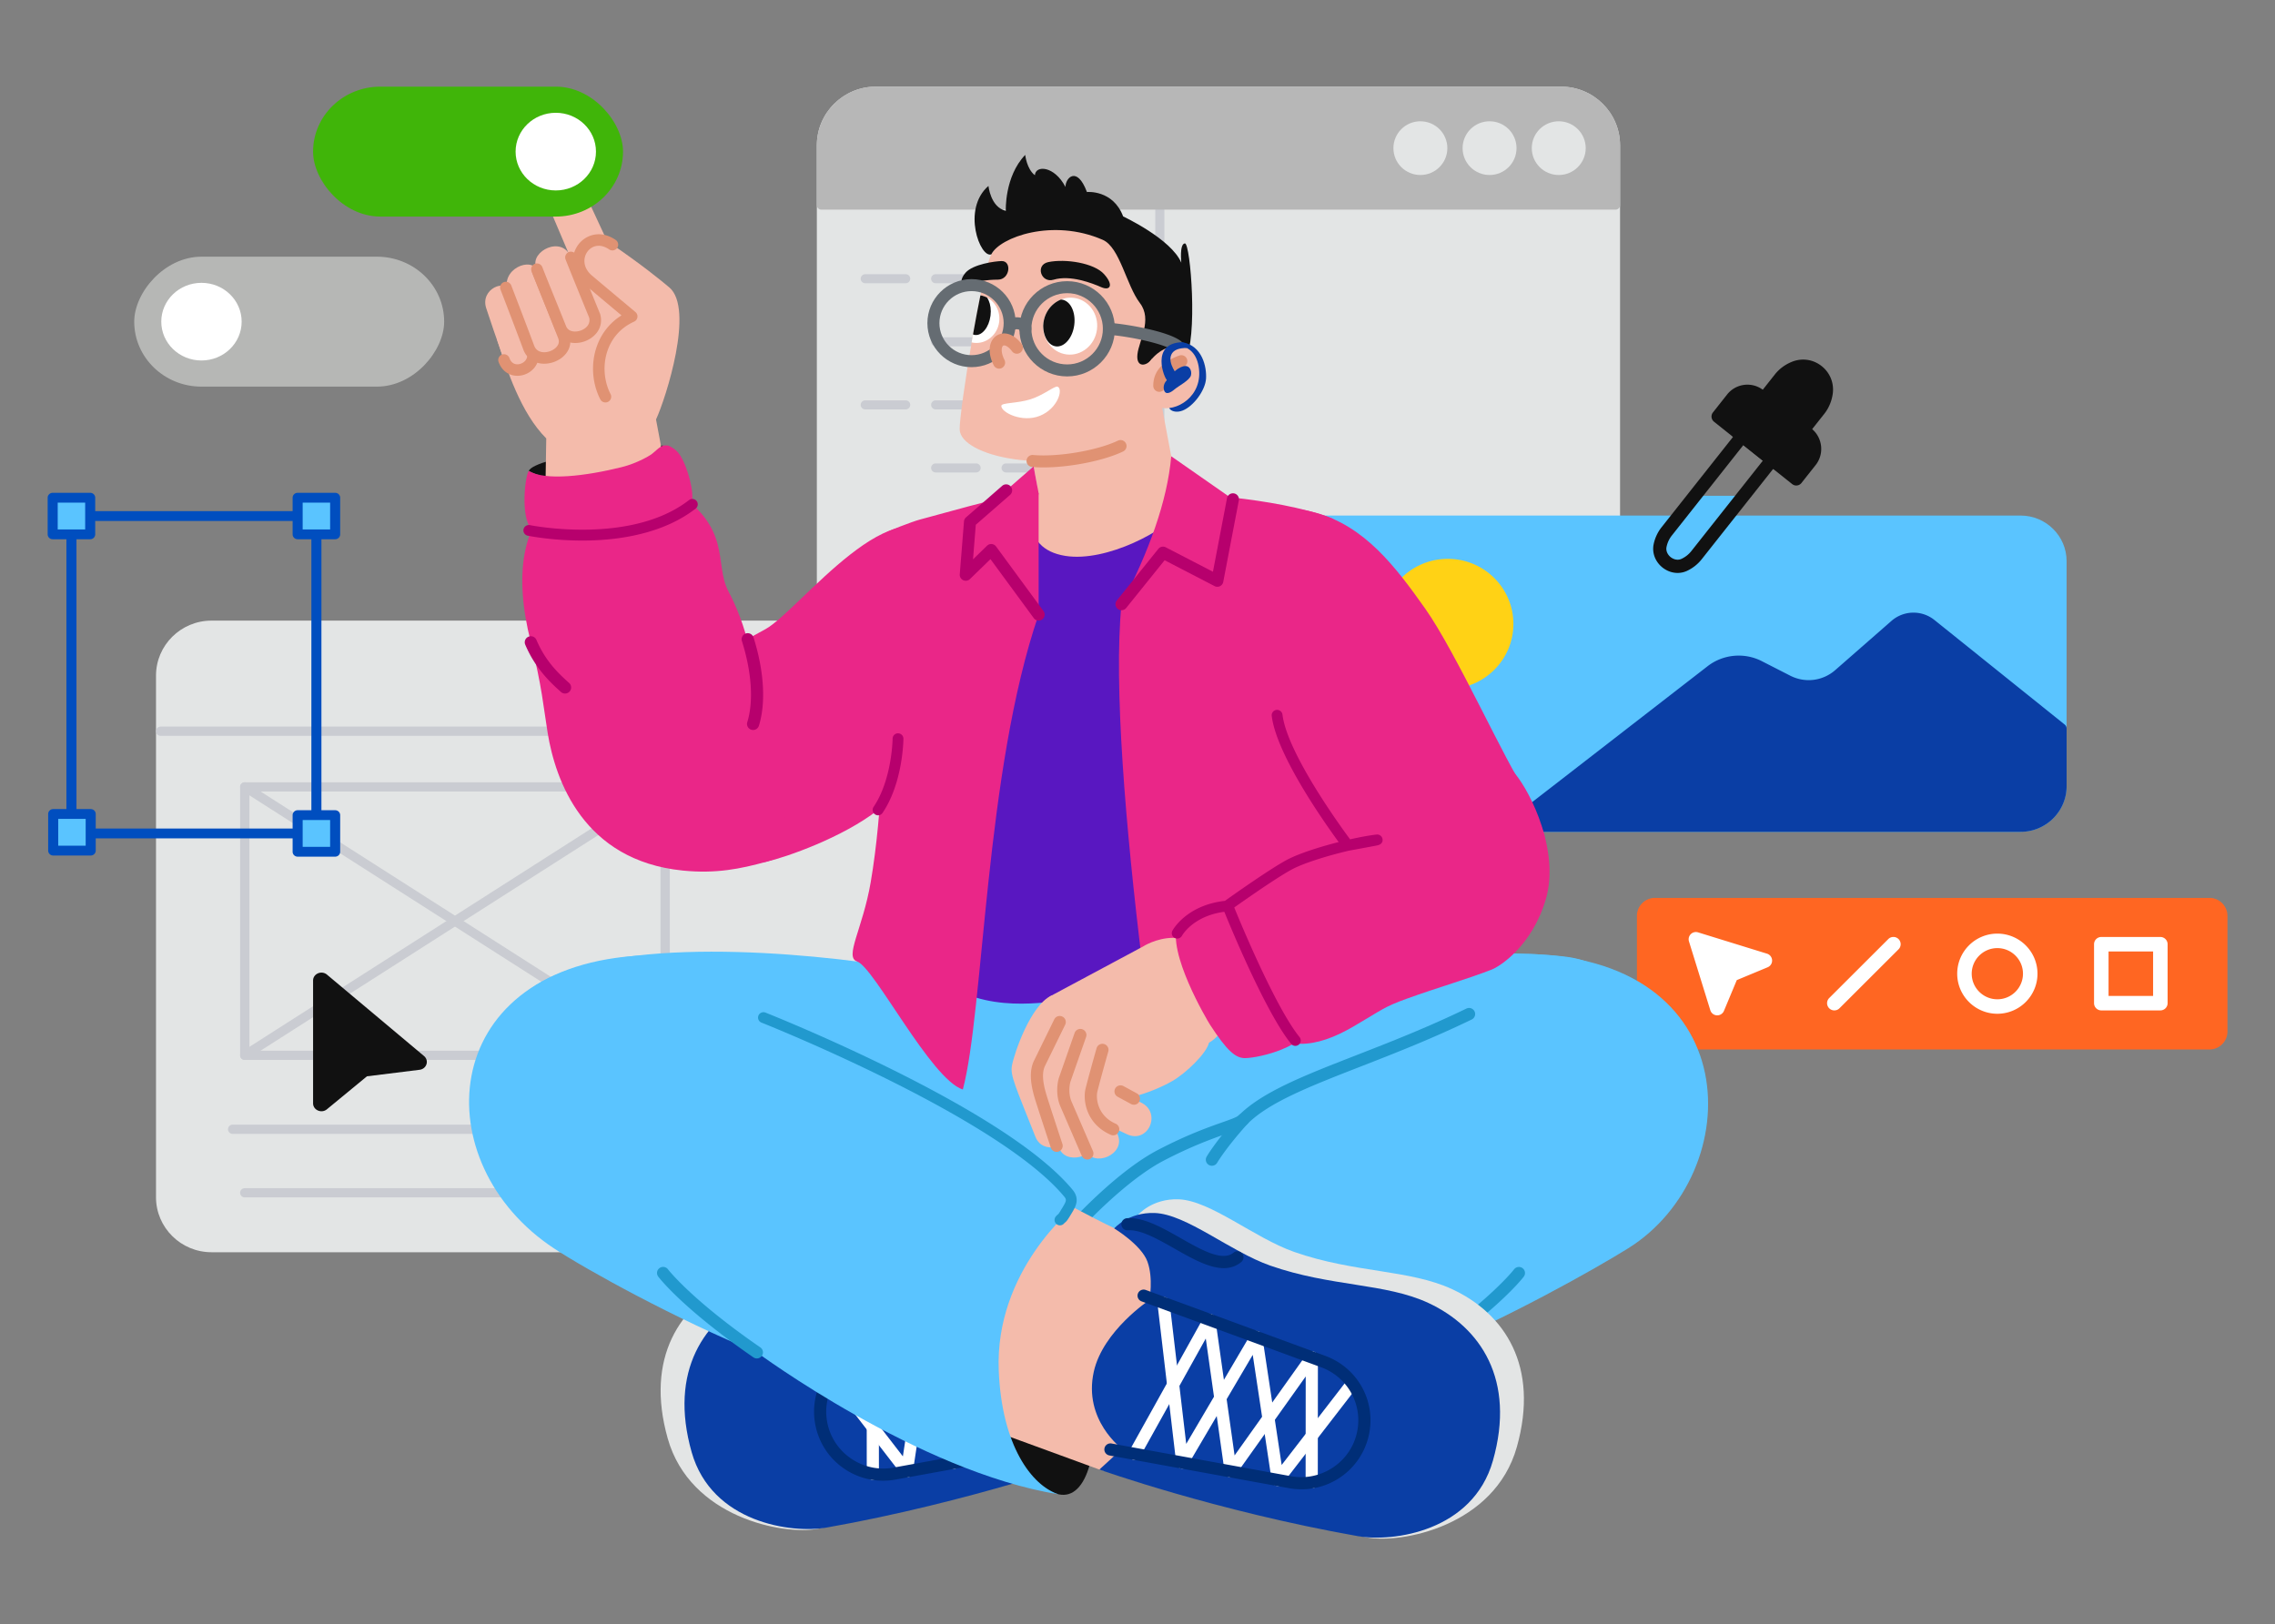 <svg xmlns="http://www.w3.org/2000/svg" viewBox="0 0 3000 2142" width="3000" height="2142"><rect x="0" y="0" width="3000" height="2142" fill="#808080" stroke="none"/><g transform="translate(1077.143 114.286) rotate(0.0 529.286 469.286) scale(0.797 0.794)"><svg width="1328.971" height="1182.265" viewBox="0 0 1328.971 1182.265"><rect fill="#e3e5e5" height="1167.265" rx="90" width="1313.971" x="7.5" y="7.5"/><path d="M1231.471 1182.265H97.5c-53.762 0-97.5-43.739-97.5-97.5V97.5C0 43.738 43.738 0 97.5 0h1133.971c53.762 0 97.5 43.738 97.5 97.5v987.265c0 53.762-43.738 97.5-97.5 97.5zM97.5 15C52.009 15 15 52.009 15 97.5v987.265c0 45.49 37.009 82.5 82.5 82.5h1133.971c45.491 0 82.5-37.01 82.5-82.5V97.5c0-45.491-37.009-82.5-82.5-82.5z" fill="#e3e5e5"/><path d="M567.477 1182.265a7.5 7.5 0 0 1-7.5-7.5V196.813a7.5 7.5 0 0 1 15 0v977.952a7.5 7.5 0 0 1-7.5 7.5z" fill="#caccd2"/><path d="M97.5 7.5h1133.971c49.672 0 90 40.328 90 90v99.313H7.5V97.5c0-49.672 40.328-90 90-90z" fill="#b7b7b7"/><path d="M1321.471 204.313H7.5a7.5 7.5 0 0 1-7.5-7.5V97.5C0 43.738 43.738 0 97.5 0h1133.971c53.762 0 97.5 43.738 97.5 97.5v99.313a7.5 7.5 0 0 1-7.5 7.5zM15 189.313h1298.971V97.5c0-45.491-37.009-82.5-82.5-82.5H97.5C52.009 15 15 52.009 15 97.5z" fill="#b7b7b7"/><circle cx="1227.532" cy="102.156" fill="#e3e5e5" r="44.618"/><circle cx="1113.067" cy="102.156" fill="#e3e5e5" r="44.618"/><circle cx="998.603" cy="102.156" fill="#e3e5e5" r="44.618"/><g fill="#caccd2"><path d="M147.015 326.565H80.07a7.5 7.5 0 0 1 0-15h66.945a7.5 7.5 0 0 1 0 15zm341.704 0H196.601a7.5 7.5 0 0 1 0-15H488.72a7.5 7.5 0 0 1 0 15zM263.546 431.343h-66.945a7.5 7.5 0 0 1 0-15h66.945a7.5 7.5 0 0 1 0 15zm225.173 0H313.13a7.5 7.5 0 0 1 0-15h175.589a7.5 7.5 0 0 1 0 15zM263.546 640.9h-66.945a7.5 7.5 0 0 1 0-15h66.945a7.5 7.5 0 0 1 0 15zm225.173 0H313.13a7.5 7.5 0 0 1 0-15h175.589a7.5 7.5 0 0 1 0 15zM263.546 955.234h-66.945a7.5 7.5 0 0 1 0-15h66.945a7.5 7.5 0 0 1 0 15zm225.173 0H313.13a7.5 7.5 0 0 1 0-15h175.589a7.5 7.5 0 0 1 0 15zM147.015 536.121H80.07a7.5 7.5 0 0 1 0-15h66.945a7.5 7.5 0 0 1 0 15zm341.704 0H196.601a7.5 7.5 0 0 1 0-15H488.72a7.5 7.5 0 0 1 0 15zm0 209.557H196.601a7.5 7.5 0 0 1 0-15H488.72a7.5 7.5 0 0 1 0 15zm0 104.778H200.816a7.5 7.5 0 0 1 0-15h287.903a7.5 7.5 0 0 1 0 15zm-341.704 209.557H80.07a7.5 7.5 0 0 1 0-15h66.945a7.5 7.5 0 0 1 0 15zm341.704 0H196.601a7.5 7.5 0 0 1 0-15H488.72a7.5 7.5 0 0 1 0 15z"/></g></svg></g><g transform="translate(205.714 818.571) rotate(0.0 495.714 416.429) scale(1.228 1.217)"><svg width="807.25" height="684.536" viewBox="0 0 807.25 684.536"><rect fill="#e3e5e5" height="674.536" rx="54.607" width="797.25" x="5" y="5"/><path d="M747.642 684.536H59.607C26.74 684.536 0 657.796 0 624.928V59.607C0 26.74 26.74 0 59.607 0h688.035c32.868 0 59.607 26.74 59.607 59.607v565.321c0 32.868-26.74 59.607-59.607 59.607zM59.607 10C32.253 10 10 32.254 10 59.607v565.321c0 27.354 22.254 49.607 49.607 49.607h688.035c27.354 0 49.607-22.254 49.607-49.607V59.607c0-27.353-22.254-49.607-49.607-49.607z" fill="#e3e5e5"/><path d="M802.249 124.865H5a5 5 0 0 1 0-10h797.249a5 5 0 0 1 0 10z" fill="#caccd2"/><circle cx="744.817" cy="62.432" fill="#ea2688" r="22.281"/><circle cx="682.408" cy="62.432" fill="#ffd215" r="22.281"/><circle cx="619.999" cy="62.432" fill="#40b509" r="22.281"/><g fill="#caccd2"><path d="M546.748 476.101H95.324a5 5 0 0 1-5-5V180.218a5 5 0 0 1 5-5h451.424a5 5 0 0 1 5 5V471.1a5 5 0 0 1-5 5zm-446.424-10h441.424V185.218H100.324V466.1z"/><path d="M546.743 476.101a4.97 4.97 0 0 1-2.703-.798L92.616 184.421a5 5 0 0 1 5.416-8.406l451.424 290.882a5 5 0 0 1-2.713 9.203z"/><path d="M95.329 476.101a4.999 4.999 0 0 1-2.713-9.203L544.04 176.016a5 5 0 1 1 5.416 8.406L98.032 475.304a4.976 4.976 0 0 1-2.704.798zm629.597 80.176H82.324a5 5 0 0 1 0-10h642.602a5 5 0 0 1 0 10zm-85.191 68.822H95.324a5 5 0 0 1 0-10h544.411a5 5 0 0 1 0 10z"/></g></svg></g><g transform="translate(2158.571 1184.286) rotate(0.0 389.286 100.0) scale(1.913 1.91)"><svg width="407.078" height="104.688" viewBox="0 0 407.078 104.688"><rect fill="#F62" height="94.688" rx="7.437" width="397.078" x="5" y="5"/><path d="M394.641 104.688H12.437C5.579 104.688 0 99.109 0 92.251V12.437C0 5.579 5.579 0 12.437 0h382.204c6.858 0 12.437 5.579 12.437 12.437v79.814c0 6.858-5.579 12.437-12.437 12.437zM12.437 10A2.44 2.44 0 0 0 10 12.437v79.814a2.44 2.44 0 0 0 2.437 2.437h382.204a2.44 2.44 0 0 0 2.437-2.437V12.437A2.44 2.44 0 0 0 394.641 10z" fill="#F62"/><g fill="#fff"><path d="M360.822 77.698h-40.708a5 5 0 0 1-5-5V31.99a5 5 0 0 1 5-5h40.708a5 5 0 0 1 5 5v40.708a5 5 0 0 1-5 5zm-35.708-10h30.708V36.99h-30.708zM40.661 28.578 55.376 76.11l9.651-23.167 23.167-9.65z"/><path d="M55.377 81.11a4.998 4.998 0 0 1-4.778-3.522L35.884 30.056a4.999 4.999 0 0 1 6.255-6.255l47.532 14.715a5 5 0 0 1 .444 9.392l-21.266 8.859-8.859 21.266a5 5 0 0 1-4.614 3.077zm-7.135-44.951 7.827 25.284 4.342-10.422a4.997 4.997 0 0 1 2.693-2.693l10.422-4.342zm200.212 43.855c-15.257 0-27.669-12.413-27.669-27.67s12.413-27.67 27.669-27.67 27.669 12.412 27.669 27.67-12.413 27.67-27.669 27.67zm0-45.339c-9.743 0-17.669 7.927-17.669 17.67s7.926 17.67 17.669 17.67 17.669-7.927 17.669-17.67-7.926-17.67-17.669-17.67zM136.087 77.698a5.001 5.001 0 0 1-3.536-8.535l40.708-40.708a5 5 0 1 1 7.071 7.071l-40.708 40.708a4.985 4.985 0 0 1-3.536 1.464z"/></g></svg></g><g transform="translate(1685.714 680.0) rotate(0.0 520.0 208.571) scale(0.898 0.891)"><svg width="1157.548" height="468.19" viewBox="0 0 1157.548 468.19"><rect fill="#5ac4ff" height="453.19" rx="60" width="1142.548" x="7.5" y="7.5"/><path d="M1090.048 468.19H67.5c-37.22 0-67.5-30.281-67.5-67.5V67.5C0 30.28 30.28 0 67.5 0h1022.548c37.22 0 67.5 30.28 67.5 67.5v333.19c0 37.22-30.28 67.5-67.5 67.5zM67.5 15C38.551 15 15 38.551 15 67.5v333.19c0 28.949 23.551 52.5 52.5 52.5h1022.548c28.949 0 52.5-23.551 52.5-52.5V67.5c0-28.949-23.551-52.5-52.5-52.5z" fill="#5ac4ff"/><path d="m338.211 460.69 296.818-231.805c20.464-15.982 48.354-18.604 71.438-6.717l41.768 21.509c24.371 12.55 53.943 8.874 74.5-9.259l82.526-72.797c15.177-13.388 37.8-13.869 53.532-1.139l191.255 154.756v85.452c0 33.137-26.863 60-60 60z" fill="#0a3ea5"/><path d="M1090.048 468.19H338.211a7.5 7.5 0 0 1-4.616-13.411l296.818-231.805c22.69-17.721 53.891-20.654 79.488-7.474l41.769 21.509c21.782 11.217 47.73 7.993 66.105-8.216l82.526-72.797a48.85 48.85 0 0 1 63.211-1.345l191.255 154.756a7.5 7.5 0 0 1 2.782 5.83v85.452c0 37.22-30.28 67.5-67.5 67.5zm-730.049-15h730.049c28.949 0 52.5-23.551 52.5-52.5v-81.873L954.075 166.313a33.888 33.888 0 0 0-43.853.933l-82.526 72.797c-23.042 20.325-55.58 24.369-82.895 10.303l-41.769-21.509c-20.413-10.511-45.294-8.171-63.388 5.96L359.998 453.191z" fill="#0a3ea5"/><g fill="#ffd215"><circle cx="248.848" cy="160.414" r="88.838"/><path d="M248.848 256.752c-53.121 0-96.338-43.217-96.338-96.338s43.217-96.338 96.338-96.338 96.338 43.217 96.338 96.338-43.217 96.338-96.338 96.338zm0-177.676c-44.85 0-81.338 36.488-81.338 81.338s36.488 81.338 81.338 81.338 81.338-36.488 81.338-81.338-36.488-81.338-81.338-81.338z"/></g></svg></g><g transform="translate(618.571 204.286) rotate(0.0 817.143 912.857) scale(1.426 1.422)"><svg width="1145.767" height="1283.487" viewBox="0 0 1145.767 1283.487"><clipPath id="a"><path d="M475.502 117.969c-3.95 17.533-8.336 41.188-12.136 63.985-5.522 33.125 41.624 6.474 47.222-17.604 8.639-37.152-32.251-58.972-35.086-46.381z"/></clipPath><clipPath id="b"><ellipse cx="469.556" cy="152.354" rx="22.223" ry="20.954" transform="matrix(.127 -.992 .992 .127 258.656 598.69)"/></clipPath><clipPath id="c"><ellipse cx="556.04" cy="158.979" rx="26.445" ry="24.936" transform="matrix(.127 -.992 .992 .127 327.557 690.252)"/></clipPath><path d="M55.256 293.185c4.016-12.681 114.396-29.345 130.585-22.017-75.372 53.877-130.585 22.017-130.585 22.017z" fill="#111"/><path d="M490.583 784.828c161.1-21.348 31.201-4.208 276.385-33.313 50.122-5.95 179.181-16.372 247.991-7.701 44.202 5.57 72.93 42.643 86.697 93.957 17.911 66.759.313 162.704-127.1 181.1-172.762 24.943-348.896 50.667-501.813 64.208-110.694 9.801-171.426-273.17 17.84-298.251z" fill="#5ac4ff"/><path d="M560.397 993.797c17.477-8.24 78.768-21.262 141.02 116.922 26.79 59.467 15.373 108.279-6.203 114.522-2.907.841-7.441.987-10.608.1-26.163-7.328-38.67-27.28-84.203-98.457-54.444-85.107-50.156-128.301-40.005-133.086h-.001z" fill="#111"/><path d="M659.699 784.828c-80.896-11.899-242.329-28.262-276.385-33.313-104.246-15.459-273.409-25.675-332.62 27.111-82.49 73.538-22.201 206.41 125.032 240.245 146.649 33.701 374.984 61.389 468.795 56.698 168.962-8.448 162.236-269.111 15.178-290.741z" fill="#5ac4ff"/><path d="M455.071 850.705a5.628 5.628 0 0 1-5.005-3.047c-13.532-26.199-36.698-55.085-36.93-55.374a5.629 5.629 0 0 1 8.767-7.06c.977 1.213 24.102 30.043 38.164 57.268a5.628 5.628 0 0 1-4.997 8.212h.001z" fill="#005141"/><path d="M821.617 1061.635c9.962 88.106-87.189 104.914-129.127 116.191-26.392 7.097-48.77 15.967-117.349 35.656-37.607 10.797-122.251-25.318-126.813-89.052-5.219-72.923 51.37-122.403 112.312-133.309l154.755-27.698c.723-.167 93.801-11.634 106.22 98.214h.001z" fill="#a85f36"/><path d="m553.668 1201.38-27.045-21.902s36.148-26.577 26.111-71.595c-8.454-37.918-51.455-66.391-51.455-66.391s-3.755-20.182 1.877-35.67c5.632-15.489 30.695-30.727 30.695-30.727s-12.737-15.101-37.266-14.328c-29.389.926-70.154 35.881-107.009 48.811-56.185 19.713-106.668 16.086-146.433 34.731-48.049 22.528-80.573 71.141-59.447 146.277 20.593 73.239 106.761 89.989 139.109 83.722 54.594-10.578 230.862-72.928 230.862-72.928h-.001z" fill="#e3e5e5"/><path d="m577.439 1208.885-28.686-16.714s36.148-26.577 26.111-71.595c-8.454-37.918-51.455-66.391-51.455-66.391s-3.755-20.182 1.877-35.67c5.632-15.489 30.695-30.727 30.695-30.727s-12.737-15.101-37.266-14.328c-29.389.926-70.154 35.881-107.009 48.811-56.185 19.713-106.668 16.086-146.433 34.731-48.049 22.528-80.723 71.183-59.447 146.277 18.56 65.507 92.419 75.685 124.861 69.925 132.157-23.462 246.752-64.32 246.752-64.32h-.001z" fill="#0a3ea5"/><path d="M452.395 1029.22c-5.866 0-11.329-1.656-16.188-5.689a5.629 5.629 0 0 1 7.189-8.661c10.263 8.519 29.838-2.644 48.77-13.438 16.971-9.676 34.517-19.682 49.715-18.538a5.627 5.627 0 1 1-.846 11.223c-11.765-.887-27.792 8.254-43.294 17.092-15.606 8.899-31.586 18.009-45.346 18.009z" fill="#c83400"/><path d="M404.756 1226.726a5.624 5.624 0 0 1-4.459-2.196l-68.434-88.91a5.627 5.627 0 1 1 8.918-6.864l60.374 78.439 17.981-119.569a5.63 5.63 0 0 1 4.499-4.689 5.625 5.625 0 0 1 5.92 2.678l59.854 102.021 15.405-131.378a5.627 5.627 0 0 1 11.179 1.31l-17.359 148.04a5.625 5.625 0 0 1-4.434 4.852 5.626 5.626 0 0 1-6.01-2.66l-60.291-102.765-17.579 116.899a5.628 5.628 0 0 1-5.564 4.791z" fill="#fff"/><path d="M373.375 1228.979a5.628 5.628 0 0 1-5.628-5.622l-.11-115.953a5.63 5.63 0 0 1 10.218-3.262l66.826 94.2 17.836-126.635c.338-2.395 2.168-4.307 4.547-4.749s4.773.688 5.946 2.803l69.042 124.403a5.627 5.627 0 1 1-9.841 5.461l-60.891-109.716-17.467 124.017a5.627 5.627 0 0 1-10.163 2.471l-64.781-91.316.093 98.266a5.627 5.627 0 0 1-5.622 5.633h-.006.001z" fill="#fff"/><path d="M382.863 1229.762c-12.007 0-23.813-3.391-34.121-9.92a63.687 63.687 0 0 1-27.53-37.492c-8.554-32.077 8.489-64.913 39.642-76.382l166.065-61.132a5.628 5.628 0 0 1 3.888 10.562l-166.065 61.132c-25.662 9.447-39.701 36.496-32.655 62.919 6.197 23.239 27.579 39.038 50.943 39.041 3.092 0 6.214-.276 9.345-.849l166.138-30.379a5.628 5.628 0 0 1 2.024 11.072l-166.138 30.379a64.122 64.122 0 0 1-11.539 1.049h.002z" fill="#002e77"/><path d="M971.475 741.078c-23.667 0-41.095 11.948-46.756 25.433-7.981 19.008 0 30.381 0 30.381-92.616 45.057-174.108 63.286-208.804 97.831-6.4 6.373-30.247 9.178-76.176 33.166-37.624 19.65-79.342 65.908-79.342 65.908s18.52-1.666 44.128 15.114c12.993 8.514 30.189 26.175 46.358 46.843 45.526 58.198 69.133 161.388 44.332 169.488 124.942-36.822 188.939-114.522 188.939-114.522 73.93-30.456 156.43-76.955 187.663-96.485 110.567-69.141 112.456-273.156-100.341-273.156h-.001z" fill="#5ac4ff"/><path d="M884.159 1116.348a5.629 5.629 0 0 1-3.203-10.259c63.585-43.91 85.195-72.126 85.405-72.406a5.628 5.628 0 0 1 8.99 6.772c-.906 1.202-22.928 29.96-87.999 74.896a5.601 5.601 0 0 1-3.193.997h.001zm-274.821-97.716c-1.53 0-3.054-.62-4.165-1.84-14.473-15.91-44.703-17.358-45.007-17.37-2.179-.091-4.112-1.434-4.956-3.444s-.454-4.328 1.007-5.947c1.731-1.919 42.834-47.238 80.915-67.127 26.92-14.059 46.321-20.927 59.16-25.471 7.738-2.74 13.851-4.903 15.652-6.695 21.865-21.77 60.174-36.746 108.675-55.705 30.642-11.979 65.373-25.555 101.638-43.198a5.627 5.627 0 1 1 4.923 10.121c-36.67 17.84-71.624 31.504-102.464 43.56-47.281 18.484-84.626 33.082-104.831 53.199-3.596 3.58-9.709 5.745-19.838 9.33-12.54 4.439-31.49 11.146-57.704 24.837-26.947 14.074-56.547 42.686-70.157 56.656 11.797 2.054 29.91 7.152 41.312 19.683a5.627 5.627 0 0 1-4.161 9.415v-.002z" fill="#2199ce"/><path d="M686.915 937.629a5.625 5.625 0 0 1-4.868-8.439c.343-.594 8.649-14.827 29.683-38.229a5.626 5.626 0 0 1 7.947-.423 5.626 5.626 0 0 1 .423 7.947c-20.138 22.406-28.231 36.203-28.31 36.34a5.628 5.628 0 0 1-4.876 2.805z" fill="#2199ce"/><path d="M551.125 967.73s13.138 81.087 24.878 168.58c8.442 62.913-3.889 112.073-30.927 106.046-39.186-8.733-90.638-81.134-69.048-163.971 27.169-104.246 75.097-110.655 75.097-110.655h-.001z" fill="#111"/><path d="m598.911 1209.353 27.045-21.902s-36.148-26.577-26.111-71.595c8.454-37.918 51.455-66.391 51.455-66.391s3.755-20.182-1.877-35.67c-5.632-15.487-30.695-30.727-30.695-30.727s12.737-15.101 37.266-14.328c29.389.926 70.154 35.881 107.009 48.811 56.185 19.713 106.668 16.086 146.433 34.731 48.049 22.528 80.573 71.141 59.447 146.277-20.593 73.239-106.761 89.989-139.109 83.722-54.594-10.578-230.862-72.928-230.862-72.928h.001z" fill="#e3e5e5"/><path d="M709.084 1138.191c26.052-88.229-70.185-122.906-111.003-141.984-25.688-12.006-46.955-25.101-113.479-57.574-36.48-17.807-129.473 3.844-145.616 68.143-18.47 73.57 30.436 134.322 90.739 156.446l153.133 56.183c.709.3 93.745 28.787 126.226-81.214z" fill="#f4bbab"/><path d="m582.857 1219.405 20.97-19.261s-36.148-26.577-26.111-71.595c8.454-37.918 51.455-66.391 51.455-66.391s3.755-20.182-1.877-35.67c-5.632-15.489-30.695-30.727-30.695-30.727s12.737-15.101 37.266-14.328c29.389.926 70.154 35.881 107.009 48.811 56.185 19.713 106.668 16.086 146.433 34.731 48.049 22.528 80.723 71.183 59.447 146.277-18.56 65.507-92.419 75.685-124.861 69.925-132.157-23.462-239.036-61.772-239.036-61.772h.001z" fill="#0a3ea5"/><path d="M697.887 1032.596c-13.761.001-29.739-9.11-45.346-18.009-15.502-8.839-31.534-17.978-43.294-17.092a5.623 5.623 0 0 1-6.035-5.189 5.626 5.626 0 0 1 5.189-6.034c15.194-1.146 32.743 8.861 49.715 18.538 18.932 10.794 38.508 21.956 48.77 13.438a5.628 5.628 0 1 1 7.189 8.661c-4.858 4.033-10.322 5.689-16.188 5.689z" fill="#002e77"/><path d="M747.825 1234.699a5.628 5.628 0 0 1-5.564-4.791l-17.579-116.899-60.291 102.765a5.629 5.629 0 0 1-10.444-2.192l-17.359-148.04a5.628 5.628 0 0 1 11.178-1.31l15.405 131.378 59.854-102.021a5.629 5.629 0 0 1 10.419 2.011l17.981 119.569 60.374-78.439a5.628 5.628 0 1 1 8.918 6.864l-68.434 88.91a5.631 5.631 0 0 1-4.459 2.196z" fill="#fff"/><path d="M779.205 1236.951h-.006a5.627 5.627 0 0 1-5.622-5.633l.093-98.266-64.781 91.316a5.63 5.63 0 0 1-10.163-2.471l-17.467-124.017-60.891 109.716a5.627 5.627 0 1 1-9.841-5.461l69.042-124.403a5.628 5.628 0 0 1 10.493 1.946l17.836 126.635 66.827-94.2a5.63 5.63 0 0 1 10.218 3.262l-.11 115.953a5.627 5.627 0 0 1-5.628 5.622z" fill="#fff"/><path d="M769.717 1237.733c-3.84 0-7.7-.347-11.539-1.049l-166.138-30.379a5.628 5.628 0 0 1 2.024-11.072l166.138 30.379c26.79 4.898 53.272-11.877 60.289-38.192 7.046-26.422-6.993-53.472-32.655-62.919l-166.065-61.132a5.628 5.628 0 0 1 3.888-10.562l166.065 61.132c31.154 11.468 48.196 44.305 39.642 76.382a63.682 63.682 0 0 1-27.53 37.492c-10.307 6.529-22.115 9.919-34.121 9.92z" fill="#002e77"/><path d="M152.694 742.986c38.899-2.982 68.208 37.962 129.466 61.258 111.011 42.216 155.956 59.394 227.309 92.043 16.778 8.66 49.576 80.063 49.576 80.063s-73.001 58.338-69.246 151.268c2.817 69.728 30.476 106.641 55.278 114.739-129.538-20.888-278.948-131.638-278.948-131.638-73.93-30.456-156.94-76.16-187.663-96.485C-40.477 935.545-30.7 757.045 152.694 742.986z" fill="#5ac4ff"/><path d="M266.123 1116.348a5.603 5.603 0 0 1-3.193-.997c-65.071-44.935-87.093-73.694-87.999-74.896a5.627 5.627 0 1 1 8.99-6.772c.208.275 22.106 28.695 85.405 72.406a5.629 5.629 0 0 1-3.203 10.259h.001z" fill="#2199ce"/><path d="M143.083 388.458c55.03-8.695 44.851-63.088 44.851-63.088l-17.446-92.523s6.927-45.267-9.483-81.668c-25.396-56.335-145.849-12.07-134.657 21.702 8.762 26.438 21.289 66.324 45.016 90.109L70.1 340.582s.703 59.297 72.981 47.876h.001z" fill="#f4bbab"/><path d="M149.42 126.779S117.802 58.85 95.185 9.898c-8.074-17.475-40.632-7.1-31.44 14.615l49.134 116.065 36.539-13.798h.001zm-91.29 53.96c-2.27-6.138-16.532-45.775-19.383-53.677-4.655-12.907-28.749-2.83-22.908 15.15 4.818 14.831 7.8 23.263 16.435 47.956 6.281 17.958 32.167 7.635 25.855-9.429z" fill="#f4bbab"/><path d="M44.668 204.913c-1.131 0-2.261-.1-3.378-.304-6.528-1.196-11.649-5.818-14.049-12.679a5.334 5.334 0 0 1 10.069-3.521c1.147 3.281 3.134 5.201 5.902 5.709 3.067.562 6.671-.787 8.766-3.279 1.33-1.584 2.611-4.3 1.15-8.247a5.333 5.333 0 1 1 10.004-3.7c2.49 6.731 1.4 13.586-2.988 18.81-3.839 4.569-9.654 7.214-15.476 7.214v-.002z" fill="#e09273"/><path d="M87.389 168.183c-6.4-16.553-16.863-42.302-24.019-60.585-5.394-13.779-35.013-1.747-27.369 19.371 3.933 10.863 9.891 26.812 19.16 51.748 7.07 19.021 39.015 7.021 32.228-10.534z" fill="#f4bbab"/><path d="M69.442 193.716c-1.27 0-2.531-.099-3.769-.303-7.271-1.199-12.925-5.878-15.511-12.838-8.491-22.847-21.025-55.415-21.15-55.741a5.334 5.334 0 0 1 9.954-3.832c.126.326 12.68 32.951 21.194 55.857 1.27 3.417 3.709 5.447 7.248 6.03 4.833.797 10.735-1.382 13.732-5.067 1.942-2.387 2.358-4.912 1.274-7.716-3.481-9.005-8.263-20.976-12.887-32.551-3.867-9.68-7.865-19.69-11.124-28.014a5.334 5.334 0 0 1 9.934-3.889c3.244 8.288 7.236 18.281 11.096 27.944 4.635 11.603 9.428 23.6 12.931 32.662 2.442 6.317 1.368 12.983-2.947 18.29-4.616 5.677-12.434 9.165-19.974 9.165h-.001z" fill="#e09273"/><path d="M94.202 95.1c-8.188-21.063-37.921-5.62-32.194 9.044 6.996 17.915 7.454 18.598 22.736 56.686 6.505 16.211 36.258 6.888 31.402-11.467 0 0-18.316-44.931-21.944-54.262z" fill="#f4bbab"/><path d="M98.156 174.482c-7.615 0-15.091-3.516-18.362-11.667a10392.32 10392.32 0 0 0-12.943-32.12c-3.656-9.035-5.492-13.571-9.088-22.761a5.334 5.334 0 0 1 9.934-3.888c3.575 9.134 5.401 13.649 9.043 22.647 2.769 6.842 6.568 16.229 12.954 32.148 2.396 5.973 9.412 5.453 13.179 4.204 4.751-1.575 9.691-5.658 8.193-12.02-1.839-4.512-18.36-45.058-21.833-53.995a5.333 5.333 0 1 1 9.942-3.864c3.57 9.184 21.729 53.732 21.911 54.181.087.212.159.429.217.649 3.372 12.746-5.45 21.984-15.073 25.174a25.772 25.772 0 0 1-8.072 1.31h-.001z" fill="#e09273"/><path d="M172.866 245.456c9.319-20.273 35.544-102.792 12.304-122.516-8.131-6.901-25.982-21.38-52.621-39.655-22.738-15.599-43.692 14.661-22.351 32.74 14.899 12.62 40.185 33.803 40.185 33.803-30.768 13.975-36.882 49.939-24.291 74.47 15.948 31.076 46.774 21.158 46.774 21.158z" fill="#f4bbab"/><path d="M126.096 229.633a5.336 5.336 0 0 1-4.75-2.899c-7.587-14.784-8.831-33.045-3.327-48.846 4.292-12.322 12.142-22.226 22.917-29.021-8.43-7.072-23.872-20.038-34.186-28.773-13.513-11.446-13.032-27.327-5.571-37.099 6.683-8.754 20.295-13.774 34.386-4.108a5.333 5.333 0 0 1-6.034 8.796c-8.966-6.151-16.31-2.884-19.874 1.785-4.267 5.589-4.84 15.01 3.987 22.487 14.718 12.467 39.911 33.574 40.164 33.785a5.331 5.331 0 0 1-1.22 8.943c-14.916 6.775-21.554 18.265-24.496 26.713-4.563 13.1-3.538 28.229 2.744 40.468a5.333 5.333 0 0 1-4.741 7.77h.001z" fill="#e09273"/><path d="M439.785 362.772c-43.492-64.142-133.983 59.453-165.576 77.056-20.189 11.249-45.384 24.592-52.379 28.827-70.115 42.457-20.088 203.964 53.246 186.932 18.779-4.361 70.477-22.48 103.135-48.026 50.962-39.862 54.858-105.074 31.64-139.316l29.935-105.473z" fill="#ea2688"/><path d="M262.638 527.804c6.375-50.761-8.087-95.081-22.841-123.057-13.622-25.83 4.381-58.733-51.696-94.404-36.095-22.96-98.909-2.139-114.916 14.408-21.263 21.98-32.59 61.834-16.107 127.27 10.433 41.413 11.616 59.676 15.602 84.186 7.09 43.586 32.919 118.308 124.876 127.601 30.653 3.098 53.294-1.519 77.518-8.22 61.201-16.928-20.106-66.721-12.437-127.784z" fill="#ea2688"/><path d="M262.641 533.433a5.628 5.628 0 0 1-5.376-7.298c5.918-19.064 4.109-46.45-4.961-75.133a5.628 5.628 0 1 1 10.732-3.394c9.747 30.821 11.562 60.659 4.979 81.864a5.63 5.63 0 0 1-5.373 3.961zm-173.899-33.8a5.6 5.6 0 0 1-3.773-1.454l-.334-.303c-8.661-7.832-23.156-20.938-32.741-43.668a5.628 5.628 0 0 1 10.37-4.374c8.615 20.43 21.436 32.022 29.919 39.693l.335.304a5.627 5.627 0 0 1-3.778 9.802z" fill="#b7006d"/><path d="M566.318 181.237c34.432-6.467 67.587 16.203 74.053 50.635l18.312 97.502c6.467 34.432-16.203 67.587-50.635 74.053-34.432 6.467-67.587-16.203-74.053-50.635l-18.312-97.502c-6.467-34.432 16.203-67.587 50.635-74.053z" fill="#f4bbab"/><path d="M526.685 313.877c-22.351 2.146-107.126 33.556-110.045 54.92-2.919 21.363-30.268 349.918 10.6 388.84 40.869 38.922 96.943 29.404 124.249 26.436 24.071 12.827 80.713 14.815 123.339 2.177 0 0 111.329-1.859 118.947-25.985 17.528-55.521-12.304-140.875-17.105-250.597-2.427-55.48-10.704-151.711-34.057-169.27s-83.93-11.019-83.93-11.019l-131.999-15.502z" fill="#5917c1"/><path d="M525.59 308.042c-6.564 13.606-17.915 57.011 25.9 63.923 38.09 6.01 93.287-23.747 107.194-42.586-14.252-21.336-133.094-21.336-133.094-21.336zM482.956 92.253c-8.861 16.307-29.506 144.582-29.302 162.219.293 25.128 83.723 43.694 148.819 15.574 37.207-16.072 59.412-101.52 39.224-153.434-25.061-64.442-133.679-70.481-158.741-24.36z" fill="#f4bbab"/><path d="M631.431 189.22c-4.889 7.042-14.796 8.457-13.38-4.281 1.415-12.738 14.031-32.022 2.326-47.435-12.705-16.728-18.562-51.765-34.407-58.717-46.234-20.286-95.3-2.359-103.014 13.465-10.213 3.991-27.669-41.772-2.665-63.473 0 0 1.888 19.815 16.041 23.117 0 0-1.415-31.61 17.927-51.896 0 0 1.415 13.21 8.964 18.872.472-9.436 17.927-8.964 28.267 10.851 0-8.491 10.669-19.907 19.855 4.718 0 0 24.078-2.384 33.496 22.646 0 0 44.347 20.758 53.783 42.932 0 0-1.888-17.456 3.302-17.927 5.19-.472 12.267 89.167 0 108.51s-30.495-1.38-30.495-1.38z" fill="#111"/><path d="M659.785 173.768v9.956s13.272 11.064 11.617 31.489c0 0-9.648 10.739-19.524 14.22-9.876 3.482-2.172 11.652 7.907 7.737 10.078-3.915 21.026-18.714 21.707-29.607s-3.404-30.444-21.707-33.795z" fill="#0a3ea5"/><path d="M489.009 115.725c11.202 0 13.093-17.413 3.463-17.242-6.053.107-26.413 2.88-33.343 10.778-4.494 5.121-6.256 12.041 2.435 10.158s16.701-3.693 27.444-3.693h.001z" fill="#111"/><path d="M553.052 205.479c-24.355 0-44.169-19.814-44.169-44.168s19.814-44.169 44.169-44.169 44.168 19.814 44.168 44.169-19.814 44.168-44.168 44.168zm0-77.214c-18.222 0-33.046 14.824-33.046 33.046s14.824 33.045 33.046 33.045 33.045-14.824 33.045-33.045-14.824-33.046-33.045-33.046zm-88.404 68.63c-22.514 0-40.831-18.316-40.831-40.831s18.316-40.831 40.831-40.831 40.831 18.316 40.831 40.831-18.316 40.831-40.831 40.831zm0-70.539c-16.381 0-29.708 13.327-29.708 29.708s13.327 29.708 29.708 29.708 29.708-13.327 29.708-29.708-13.327-29.708-29.708-29.708z" fill="#656c72"/><path d="M514.439 166.872a5.564 5.564 0 0 1-5.454-4.496c-.461-.289-1.504-.691-2.781-.641-.893.038-1.61.296-1.92.689a5.562 5.562 0 0 1-8.735-6.887c3.98-5.047 10.822-5.736 15.828-4.181 5.028 1.559 8.328 5.235 8.616 9.59a5.561 5.561 0 0 1-5.554 5.927v-.002zm-5.544-5.196v.003zm145.936 21.006a5.54 5.54 0 0 1-3.398-1.161c-7.744-5.988-39.576-13.069-60.204-14.665a5.563 5.563 0 0 1-5.117-5.974 5.56 5.56 0 0 1 5.974-5.116c16.6 1.285 54.277 7.774 66.151 16.955a5.563 5.563 0 0 1-3.407 9.962h.001z" fill="#656c72"/><path d="M626.542 196.261c12.738-23.099 43.404-27.835 48.122 0 4.717 27.835-21.23 42.932-36.799 37.742s-19.403-23.089-11.322-37.742z" fill="#f4bbab"/><path d="M638.258 219.774a5.562 5.562 0 0 1-5.562-5.562c0-13.014 7.879-22.206 24.085-28.104a5.562 5.562 0 0 1 3.804 10.453c-14.861 5.407-16.766 12.273-16.766 17.651a5.562 5.562 0 0 1-5.562 5.562z" fill="#e09273"/><path d="M651.338 214.636a5.56 5.56 0 0 1-4.632-2.475l-6.111-9.155a5.563 5.563 0 0 1 9.253-6.176l6.111 9.155a5.563 5.563 0 0 1-4.621 8.651z" fill="#e09273"/><path d="M540.496 115.776c-11.603 3.509-17.256-13.778-4.811-16.349 15.805-3.265 42.24.806 51.498 11.168 9.258 10.361 5.558 15.705-2.584 12.108-8.141-3.596-28.56-11.629-44.104-6.927z" fill="#111"/><path d="M531.206 289.894c-3.754 0-7.33-.147-10.662-.454-3.059-.281-5.309-2.99-5.028-6.049s2.977-5.302 6.049-5.028c22.729 2.096 59.411-4.131 78.492-13.327a5.562 5.562 0 0 1 4.83 10.02c-18.111 8.728-49.491 14.837-73.681 14.837z" fill="#e09273"/><g clip-path="url(#a)"><ellipse cx="469.556" cy="152.354" fill="#fff" rx="22.223" ry="20.954" transform="matrix(.127 -.992 .992 .127 258.656 598.69)"/><g clip-path="url(#b)"><ellipse cx="470.434" cy="147.738" fill="#111" rx="19.565" ry="11.979" transform="matrix(.127 -.992 .992 .127 264.001 595.533)"/></g></g><ellipse cx="556.04" cy="158.979" fill="#fff" rx="26.445" ry="24.936" transform="matrix(.127 -.992 .992 .127 327.557 690.252)"/><g clip-path="url(#c)"><ellipse cx="545.57" cy="156.065" fill="#111" rx="21.855" ry="14.339" transform="matrix(.127 -.992 .992 .127 321.312 677.324)"/></g><path d="M506.539 178.849c-11.71-15.807-26.036-5.304-16.396 13.861" fill="#f4bbab"/><path d="M490.148 198.271a5.562 5.562 0 0 1-4.973-3.063c-6.886-13.69-3.496-23.804 2.921-27.754 5.782-3.562 15.112-2.445 22.912 8.084a5.562 5.562 0 1 1-8.938 6.622c-3.597-4.855-6.929-5.98-8.142-5.233-1.463.901-2.618 5.723 1.185 13.283a5.562 5.562 0 0 1-4.964 8.062z" fill="#e09273"/><path d="M526.685 313.877c-21.419-1.329-71.605 14.303-110.044 24.44-6.26 1.651-31.361 11.182-32.844 13.116-13.526 17.648 13.071 102.164 3.918 150.746-5.747 30.502-4.531 103.648-16.35 172.615-7.403 43.198-24.578 69.265-12.531 73.358 15.892 5.398 68.183 109.305 97.76 118.75 19.561-73.642 20.446-295.602 70.092-440.506v-112.52.001zm129.087 0s88.567 3.027 141.476 23.007c32.801 12.386-7.545 207.848 12.745 286.474 15.178 58.814 17.075 97.706-.709 131.666-38.645-19.233-171.654 118.827-186.858-5.485-15.203-124.311-26.575-258.521-19.113-332.751 32.951-35.783 39.487-57.541 52.459-102.91z" fill="#ea2688"/><path d="m526.685 313.877-4.677-24.905-58.803 51.426-3.914 49.061 23.553-22.95 43.842 59.887c-6.332-40.507-6.37-78.032 0-112.52h-.001z" fill="#ea2688"/><path d="M526.69 431.959a5.554 5.554 0 0 1-4.492-2.277l-40.06-54.72-18.967 18.481a5.56 5.56 0 0 1-9.425-4.426l3.915-49.061a5.569 5.569 0 0 1 1.882-3.744l33.393-29.204a5.562 5.562 0 1 1 7.324 8.372l-31.691 27.716-2.557 32.049 12.951-12.619a5.554 5.554 0 0 1 4.344-1.559 5.567 5.567 0 0 1 4.024 2.257l43.842 59.887a5.562 5.562 0 0 1-4.482 8.848z" fill="#b7006d"/><path d="m649.327 279.562 57.031 39.893-14.414 75.586-50.237-26.097-38.395 47.844c25.294-48.92 42.265-95.182 46.014-137.225h.001z" fill="#ea2688"/><path d="M603.309 422.348a5.562 5.562 0 0 1-4.335-9.043l38.396-47.844a5.564 5.564 0 0 1 6.901-1.455l43.609 22.655 13.015-68.249a5.56 5.56 0 1 1 10.926 2.084l-14.414 75.586a5.56 5.56 0 0 1-8.026 3.893l-46.19-23.995-35.541 44.287a5.552 5.552 0 0 1-4.34 2.081h-.002z" fill="#b7006d"/><path d="M546.403 992.895a5 5 0 0 1-3.815-8.229c.918-1.086 1.563-1.622 2.146-2.079.057-.044.112-.084.171-.137.081-.077.57-.607 2.25-3.423.402-.674.8-1.325 1.186-1.958 4.173-6.847 4.375-7.964 1.965-10.873-61.479-74.205-277.743-160.487-279.92-161.35a5.001 5.001 0 0 1-2.807-6.49 5.003 5.003 0 0 1 6.49-2.807c.55.218 55.646 22.126 117.725 53.059 83.713 41.713 139.635 79.129 166.213 111.209 7.236 8.734 2.793 16.024-1.127 22.456-.37.607-.752 1.232-1.138 1.879-2.537 4.253-3.463 5.226-4.838 6.304-.244.192-.346.271-.681.667a4.984 4.984 0 0 1-3.82 1.771z" fill="#2199ce"/><path d="M976.476 588.83c-16.276-21.497-63.25-126.808-92.343-168.019-27.333-38.718-55.911-76.68-101.671-89.018-120.022-32.362-22.567 150.566-25.672 244.336-1.09 32.918 8.681 65.295 27.091 92.606 8.054 11.948 15.514 21.789 19.547 26.203 72.044 78.849 236.44-10.635 181.155-83.653z" fill="#ea2688"/><g fill="#f4bbab"><path d="M702.312 764.555c12.371 24.535-5.324 52.126-18.093 58.932-2.349 10.061-21.28 28.208-33.856 35.531-10.235 5.959-25.163 11.845-34.739 14.115-51.014 12.093-98.026-82.089-77.072-93.382 17.456-9.407 84.592-45.447 84.592-45.447s47.927-31.704 79.166 30.251h.001z"/><path d="M538.553 779.751c-19.437 9.005-34.562 53.796-36.582 65.171-1.599 9.004 3.181 18.897 21.824 66.02 7.373 18.636 38.569 8.098 30.659-12.772l-16.095-42.466 28.212-55.508-28.016-20.447h-.001z"/><path d="M556.849 795.844s-26.602 47.004-28.088 54.333c-1.485 7.33 1.496 15.528 16.696 70.134 4.799 17.239 36.578 9.952 31.698-9.324l-13.183-52.078 25.698-48.465-32.822-14.602h.001z"/><path d="M567.768 809.82s-18.708 48.411-19.281 56.542 5.368 19.175 20.996 56.131c7.459 17.638 38.029 4.849 30.376-13.654l-16.687-40.345 16.512-43.862-31.915-14.81h-.001z"/><path d="M591.411 841.342s3.064-5.77-11.915 23.672c-6.304 12.39-.165 29.619 8.481 33.709 26.863 12.705-5.557-2.628 20.247 9.609 19.73 9.357 32.509-19.691 13.429-29.198a104.445 104.445 0 0 1-6.832-3.718l12.149-15.193-35.559-18.883z"/></g><path d="M595.645 909.394a5.602 5.602 0 0 1-2.247-.471c-22.452-9.792-26.158-31.737-23.219-43.268 4.016-15.761 10.062-36.953 10.123-37.164a5.629 5.629 0 0 1 10.823 3.091c-.06.21-6.063 21.25-10.039 36.853-1.709 6.707.152 22.906 16.811 30.172a5.627 5.627 0 0 1-2.253 10.787h-.001z" fill="#e09273"/><path d="M614.816 881.045a5.62 5.62 0 0 1-2.686-.685l-12.387-6.742a5.625 5.625 0 0 1-2.252-7.633 5.626 5.626 0 0 1 7.633-2.253l12.387 6.742a5.625 5.625 0 0 1 2.252 7.633 5.628 5.628 0 0 1-4.948 2.939zm-71.504 43.707a5.63 5.63 0 0 1-5.344-3.866c-.513-1.556-12.594-38.185-15.072-46.601-4.4-14.947-4.524-25.851-.388-34.317l18.658-38.195a5.629 5.629 0 0 1 10.114 4.941l-18.658 38.195c-2.826 5.786-2.486 14.111 1.072 26.198 2.427 8.242 14.838 45.875 14.963 46.253a5.628 5.628 0 0 1-5.345 7.393h.002z" fill="#e09273"/><path d="M571.754 931.86a5.632 5.632 0 0 1-5.171-3.4l-19.877-46.081c-4.502-10.824-2.662-22.327-1.064-26.907l14.333-41.071a5.628 5.628 0 0 1 10.626 3.708l-14.333 41.071c-.831 2.382-2.468 10.949.8 18.808l19.849 46.013a5.626 5.626 0 0 1-5.165 7.857h.001z" fill="#e09273"/><path d="M945.93 755.549c-20.195 8.036-50.463 16.863-78.249 26.919-22.422 8.115-22.554 10.037-50.292 26.234-33.357 19.478-65.935 25.11-92.284-7.113-3.96-4.842-56.793-69.784-63.124-96.385-1.967-8.268 2.898-16.226 7.713-22.059 17.6-21.323 82.248-64.695 145.765-91.56 30.16-12.756 47.817-21.457 60.975-29.356 42.614-25.585 74.823-7.549 90.72 11.609 15.205 18.322 41.347 72.665 28.588 116.404s-42.724 62.487-49.812 65.308zM180.405 269.536c3.919-.01 3.456-.207 5.795 1.042 3.54 1.891 6.618 4.295 8.964 8.071 7.884 12.689 12.519 34.702 11.045 40.957-1.046 4.439-17.057 14.861-53.625 25.295-33.622 9.593-86.021 7.387-92.272 4.261-13.572-6.786-8.935-51.168-5.057-56.016 15.014 9.383 52.862 4.727 85.823-3.513 15.359-3.84 26.72-11.36 26.72-11.36 3.311-2.013 9.053-8.728 12.607-8.737z" fill="#ea2688"/><path d="M697.652 694.079c-2.271-11.635-39.875 5.577-42.242 19.789-10.485 25.204 27.133 88.833 29.661 92.757 15.781 24.492 23.554 30.673 31.504 31.138 8.641.506 50.903-7.149 62.99-29.685.709-6.161-22.397-15.222-47.686-44.906-21.367-25.079-31.934-57.344-34.228-69.095z" fill="#ea2688"/><path d="M104.754 357.725c-28.438 0-49.578-4.315-50.514-4.51a5 5 0 0 1-3.88-5.909 5.006 5.006 0 0 1 5.91-3.883c.927.193 93.32 18.686 147.115-23.244a4.997 4.997 0 0 1 7.017.87 4.998 4.998 0 0 1-.87 7.017c-30.174 23.519-70.872 29.085-99.699 29.612a272.52 272.52 0 0 1-5.079.047zm273.451 254.838a4.999 4.999 0 0 1-4.143-7.792c17.094-25.408 17.58-62.918 17.583-63.294a5 5 0 0 1 4.999-4.961h.04a5 5 0 0 1 4.961 5.039c-.013 1.657-.531 40.92-19.286 68.798a4.995 4.995 0 0 1-4.153 2.21zm276.623 114.339a4.964 4.964 0 0 1-2.378-.606 4.988 4.988 0 0 1-2.02-6.744c.523-.976 13.089-23.646 48.513-27.631 6.949-4.97 43.858-31.214 58.784-38.786 10.694-5.426 28.825-11.271 46.414-15.749-14.344-19.68-57.595-81.499-61.898-117.067a5 5 0 0 1 9.927-1.201c4.245 35.092 52.238 101.779 62.524 115.73 9.153-2.067 17.688-3.638 24.363-4.432 3.088-.374 5.289 1.854 5.646 4.213.267 1.771-.045 4.892-5.13 5.902-.75.149-1.823.355-3.112.601-2.548.483-5.946 1.116-9.345 1.746-6.225 1.153-12.451 2.294-13.441 2.476-19.027 4.482-40.126 10.968-51.425 16.699-15.479 7.854-58.124 38.455-58.553 38.764a5.006 5.006 0 0 1-2.433.916c-30.893 3.01-41.6 21.779-42.04 22.577a5.023 5.023 0 0 1-4.397 2.593z" fill="#b7006d"/><path d="M764.077 826.424a4.99 4.99 0 0 1-3.893-1.858c-25.015-30.974-60.731-119.885-62.24-123.654a5.002 5.002 0 0 1 2.785-6.5 5.002 5.002 0 0 1 6.5 2.785c.363.909 36.663 91.28 60.734 121.086a5 5 0 0 1-3.887 8.141z" fill="#b7006d"/><path d="M645.577 209.086c-2.547-1.067-16.169-34.86 14.208-35.318.973-.015 4.16 5.373 3.913 5.365-7.104-.159-12.502 1.837-14.371 6.27-3.431 8.138 5.81 18.721 5.638 19.092-.798 1.906-8.746 4.859-9.388 4.591z" fill="#0a3ea5"/><path d="M642.548 217.837c-.626-2.448-.079-5.045 1.313-7.154 2.896-4.387 9.263-12.735 16.821-14.618 5.606-1.397 7.949 4.375 6.874 8.43-1.239 4.675-11.623 9.893-15.28 13.057-3.166 2.739-8.308 5.835-9.728.285z" fill="#0a3ea5"/><path d="M544.228 214.999c-2.634-1.015-12.686 7.738-24.999 11.679-12.315 3.941-26.891 3.07-27.041 6.092-.298 6.045 19.286 15.968 35.733 9.22 16.833-6.908 21.576-24.963 16.307-26.991" fill="#fff"/></svg></g><g transform="translate(585.714 338.571) rotate(0.0 -204.286 85.714) scale(-1.07 1.034)"><svg width="381.979" height="165.741" viewBox="0 0 381.979 165.741"><rect fill="#B6B7B5" height="165.741" rx="82.87" width="381.979"/><circle cx="299.108" cy="82.87" fill="#fff" r="49.526"/></svg></g><g transform="translate(412.857 114.286) rotate(0.0 204.286 85.714) scale(1.07 1.034)"><svg width="381.979" height="165.741" viewBox="0 0 381.979 165.741"><rect fill="#40b509" height="165.741" rx="82.87" width="381.979"/><circle cx="299.108" cy="82.87" fill="#fff" r="49.526"/></svg></g><g transform="translate(412.857 1282.857) rotate(0.0 75.0 91.429) scale(1.388 1.315)"><svg width="108.067" height="139.032" viewBox="0 0 108.067 139.032"><g fill="#111"><path d="M5 7.941V131.09c0 2.518 2.962 3.868 4.862 2.215l39.173-34.071 51.473-6.736c2.497-.327 3.451-3.439 1.565-5.109L9.882 5.744C7.988 4.066 5 5.411 5 7.942z"/><path d="M7.961 139.041a7.993 7.993 0 0 1-3.315-.728C1.78 137.007 0 134.24 0 131.091V7.941C0 4.777 1.793 2.004 4.679.705c2.885-1.299 6.15-.802 8.518 1.296l92.192 81.647c2.357 2.088 3.249 5.255 2.326 8.266-.922 3.011-3.435 5.135-6.557 5.543l-49.979 6.54-38.036 33.081c-1.486 1.293-3.317 1.962-5.182 1.962zM10 12.527v114.032l35.754-31.097a5.007 5.007 0 0 1 2.632-1.185l46.981-6.148z"/></g></svg></g><g transform="translate(62.857 650.0) rotate(0.0 192.857 240.0) scale(1.325 1.294)"><svg width="291.119" height="370.871" viewBox="0 0 291.119 370.871"><path d="M267.456 352.207H23.664a5 5 0 0 1-5-5V23.664a5 5 0 0 1 5-5h243.792a5 5 0 0 1 5 5v323.544a5 5 0 0 1-5 5zm-238.792-10h233.792V28.664H28.664v313.544z" fill="#004ebf"/><path d="M248.792 5h37.327v37.327h-37.327z" fill="#5ac4ff"/><path d="M286.119 47.327h-37.327a5 5 0 0 1-5-5V5a5 5 0 0 1 5-5h37.327a5 5 0 0 1 5 5v37.327a5 5 0 0 1-5 5zm-32.327-10h27.327V10h-27.327z" fill="#004ebf"/><path d="M5 5h37.327v37.327H5z" fill="#5ac4ff"/><path d="M42.327 47.327H5a5 5 0 0 1-5-5V5a5 5 0 0 1 5-5h37.327a5 5 0 0 1 5 5v37.327a5 5 0 0 1-5 5zM10 37.327h27.327V10H10z" fill="#004ebf"/><path d="M5.509 327.371h37.327v37.327H5.509z" fill="#5ac4ff"/><path d="M42.836 369.698H5.509a5 5 0 0 1-5-5v-37.327a5 5 0 0 1 5-5h37.327a5 5 0 0 1 5 5v37.327a5 5 0 0 1-5 5zm-32.327-10h27.327v-27.327H10.509z" fill="#004ebf"/><path d="M248.792 328.544h37.327v37.327h-37.327z" fill="#5ac4ff"/><path d="M286.119 370.871h-37.327a5 5 0 0 1-5-5v-37.327a5 5 0 0 1 5-5h37.327a5 5 0 0 1 5 5v37.327a5 5 0 0 1-5 5zm-32.327-10h27.327v-27.327h-27.327z" fill="#004ebf"/></svg></g><g transform="translate(2180.0 474.286) rotate(0.0 118.571 140.714) scale(1.737 1.745)"><svg width="136.557" height="161.263" viewBox="0 0 136.557 161.263"><path d="m31.66 102.929-21.407 26.947c-2.464 3.102-4.168 6.749-4.996 10.695-2.102 10.01 9.096 18.895 18.365 14.57 3.642-1.699 6.796-4.177 9.252-7.269l35.703-44.943z" fill="#5ac4ff"/><g fill="#111"><path d="M18.557 161.257c-4.021 0-8.073-1.398-11.488-4.107-5.5-4.363-8.07-11.109-6.706-17.606.982-4.675 3.048-9.093 5.976-12.777l60.483-76.136a5.003 5.003 0 0 1 7.025-.805l22.633 17.98a5.005 5.005 0 0 1 .805 7.026l-60.497 76.152c-2.917 3.672-6.739 6.677-11.053 8.689a16.95 16.95 0 0 1-7.179 1.585zM71.542 60.765l-57.373 72.221c-1.993 2.509-3.345 5.406-4.018 8.611-.694 3.307 1.164 6.154 3.134 7.717 1.969 1.562 5.165 2.722 8.224 1.295 2.958-1.38 5.465-3.348 7.451-5.848l57.387-72.237-14.803-11.76zm-61.288 69.111h.01z"/><path d="M96.351 14.274 64.137 54.825l29.67 23.57 32.229-40.569c2.797-3.521 4.609-7.758 5.314-12.427 2.041-13.514-11.334-24.156-24.044-19.132l-.008.003c-4.407 1.742-8.14 4.471-10.946 8.004z"/><path d="M93.807 83.396a4.998 4.998 0 0 1-3.11-1.085L61.027 58.74a5 5 0 0 1-.805-7.025l32.214-40.551c3.331-4.192 7.834-7.492 13.023-9.543l.072-.028c7.635-2.993 16.02-1.733 22.44 3.376 6.439 5.124 9.55 13.041 8.321 21.177-.831 5.499-3.023 10.613-6.343 14.791L97.72 81.506a5 5 0 0 1-3.915 1.89zM71.162 54.02l21.84 17.35 29.119-36.654c2.266-2.851 3.707-6.237 4.284-10.063.688-4.556-1.053-8.989-4.659-11.858-3.606-2.87-8.316-3.57-12.602-1.877l-.062.024c-3.588 1.428-6.554 3.596-8.816 6.443L71.162 54.021z"/><path d="m80.665 27.133 36.378 28.899c6.337 5.035 7.395 14.268 2.36 20.606L108.645 90.18 49.3 43.037l10.76-13.543c5.034-6.338 14.268-7.396 20.606-2.361z"/><path d="M108.641 95.182a4.975 4.975 0 0 1-3.107-1.085L46.189 46.952a5 5 0 0 1-.805-7.025l10.759-13.543c6.746-8.491 19.141-9.91 27.631-3.166l36.378 28.9a19.538 19.538 0 0 1 7.305 13.16 19.533 19.533 0 0 1-4.14 14.472l-10.759 13.543a4.993 4.993 0 0 1-3.918 1.89zM56.324 42.233l51.515 40.924 7.648-9.628a9.601 9.601 0 0 0 2.035-7.113 9.602 9.602 0 0 0-3.591-6.468l-36.378-28.9c-4.173-3.315-10.266-2.618-13.581 1.556l-7.649 9.628z"/></g></svg></g></svg>